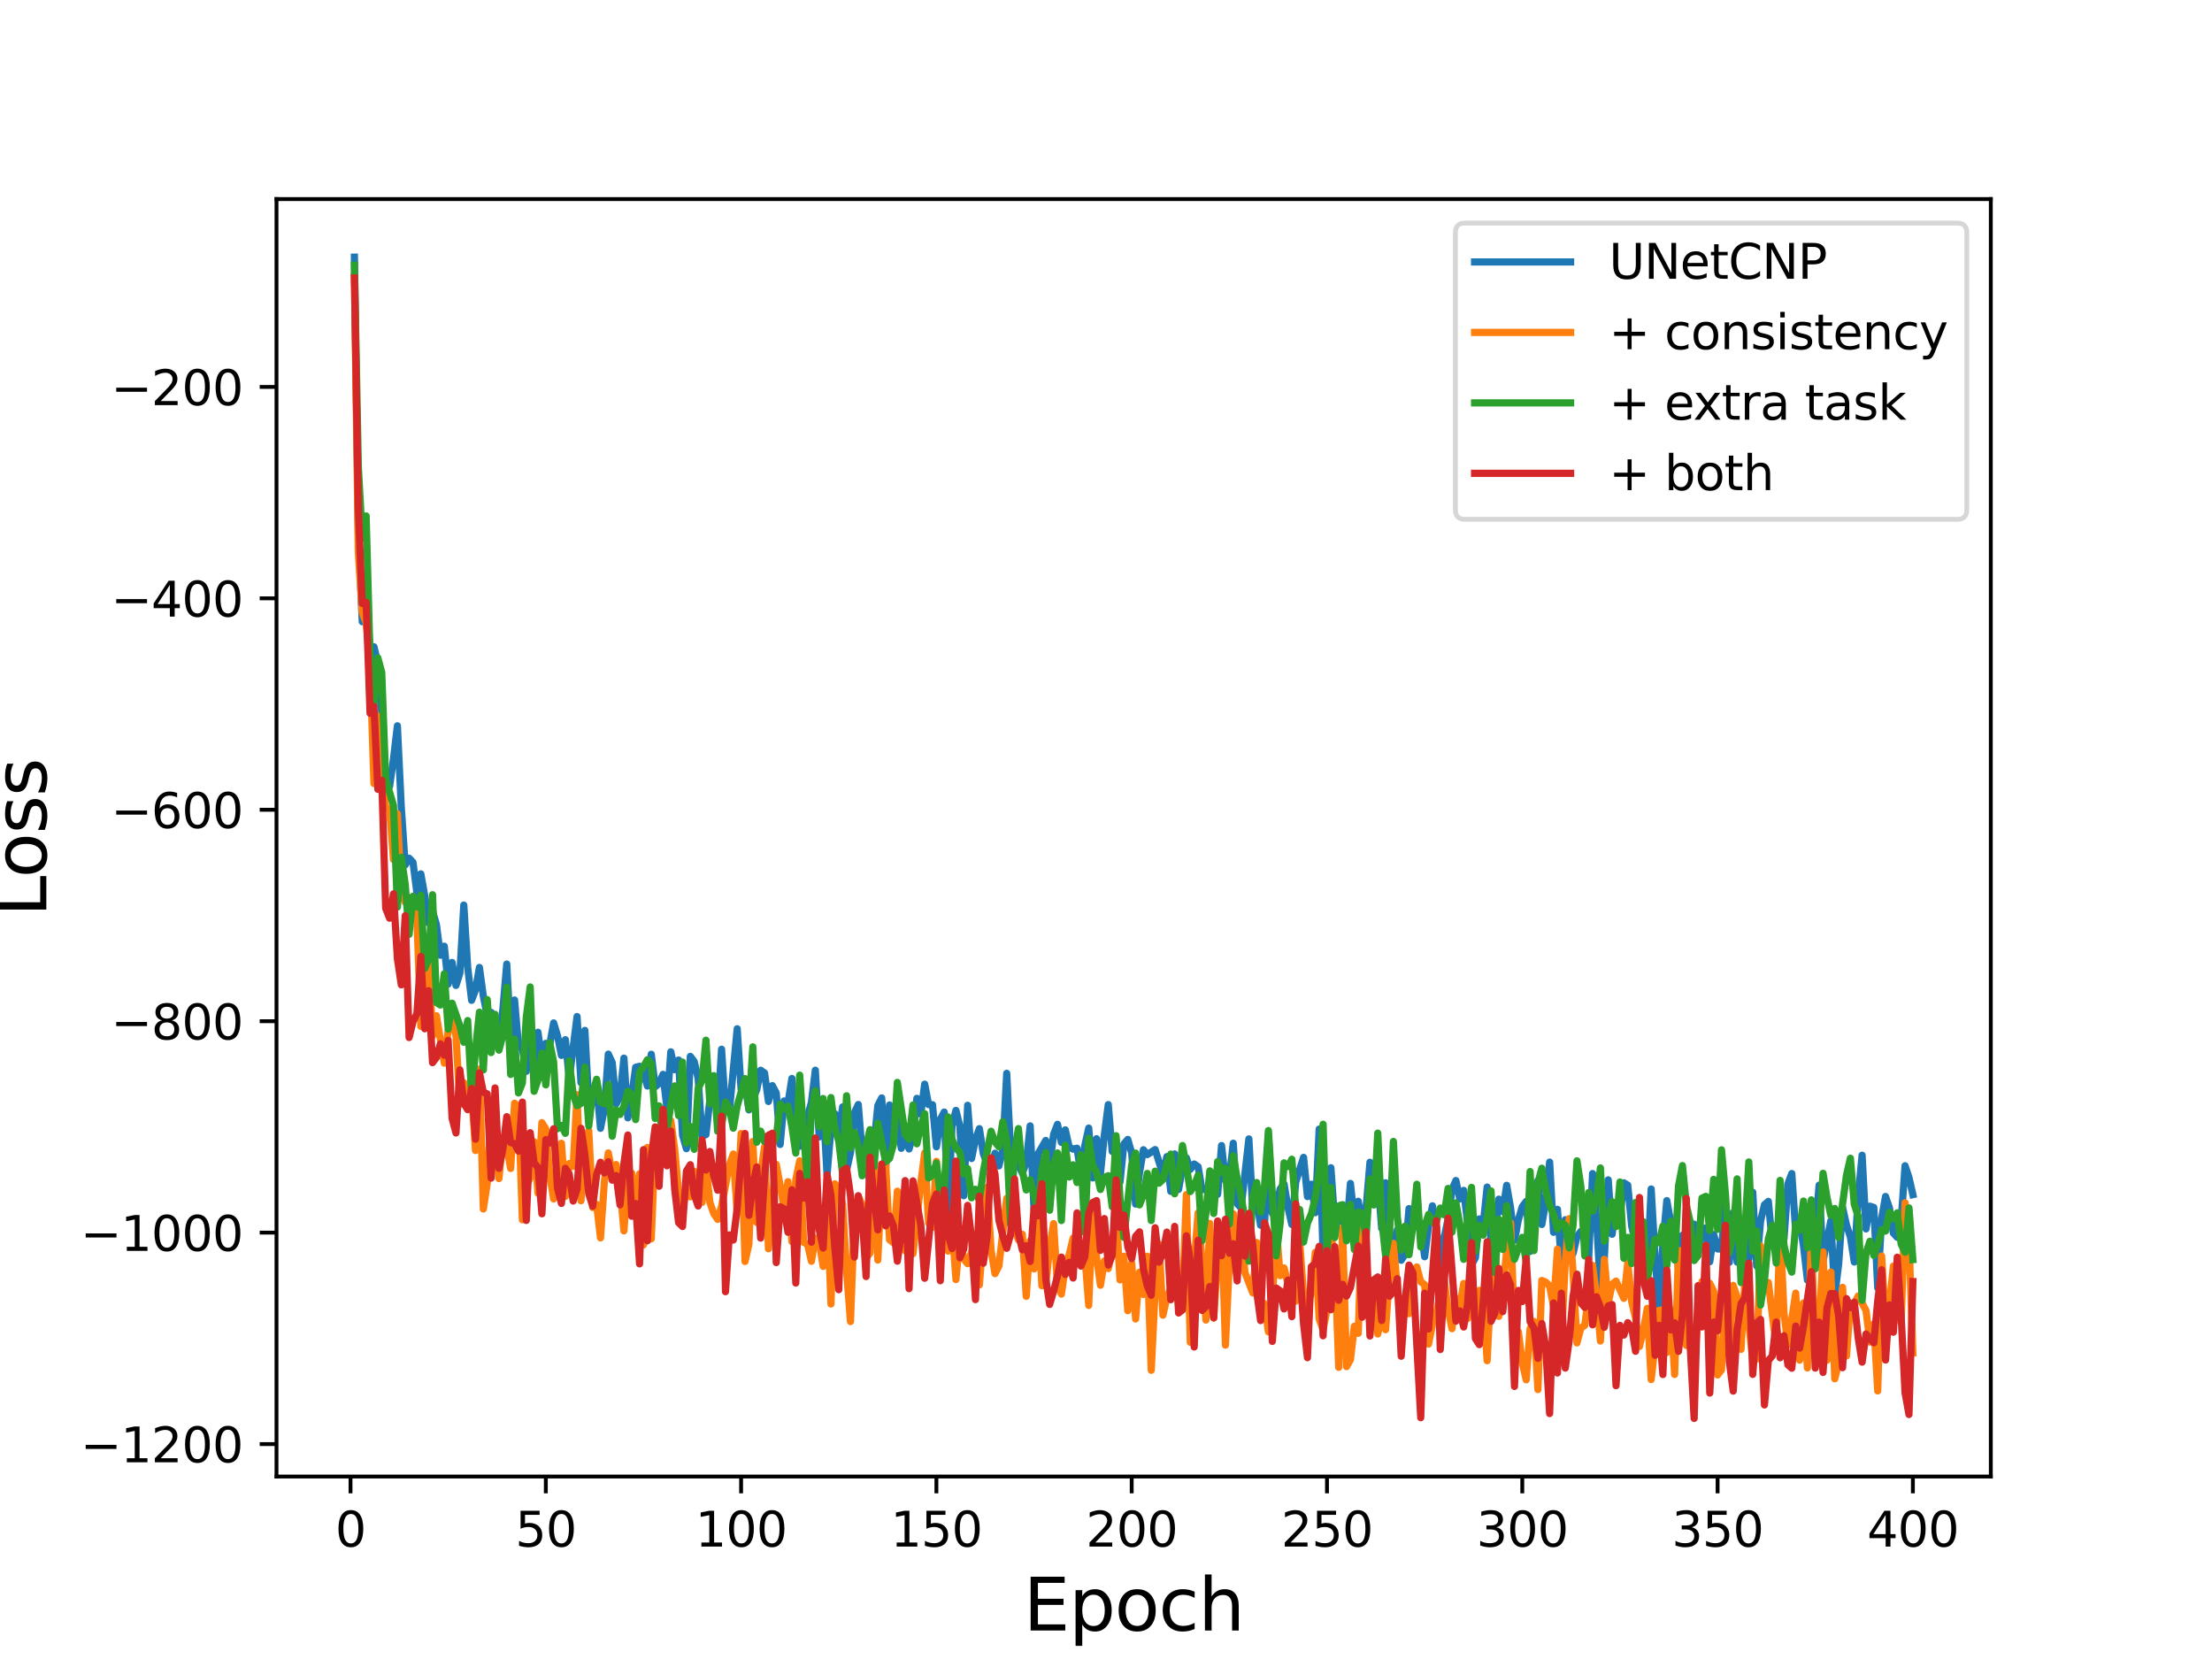 <?xml version="1.0" encoding="utf-8" standalone="no"?>
<!DOCTYPE svg PUBLIC "-//W3C//DTD SVG 1.1//EN"
  "http://www.w3.org/Graphics/SVG/1.1/DTD/svg11.dtd">
<svg height="345.6pt" version="1.1" viewBox="0 0 460.8 345.6" width="460.8pt" xmlns="http://www.w3.org/2000/svg" xmlns:xlink="http://www.w3.org/1999/xlink">
 <defs>
  <style type="text/css">*{stroke-linecap:butt;stroke-linejoin:round;}</style>
 </defs>
 <g id="figure_1">
  <g id="patch_1">
   <path d="M 0 345.6 
L 460.8 345.6 
L 460.8 0 
L 0 0 
z
" style="fill:#ffffff;"/>
  </g>
  <g id="axes_1">
   <g id="patch_2">
    <path d="M 57.6 307.584 
L 414.72 307.584 
L 414.72 41.472 
L 57.6 41.472 
z
" style="fill:#ffffff;"/>
   </g>
   <g id="matplotlib.axis_1">
    <g id="xtick_1">
     <g id="line2d_1">
      <defs>
       <path d="M 0 0 
L 0 3.5 
" id="m6d9ce055e5" style="stroke:#000000;stroke-width:0.8;"/>
      </defs>
      <g>
       <use style="stroke:#000000;stroke-width:0.8;" x="73.019" xlink:href="#m6d9ce055e5" y="307.584"/>
      </g>
     </g>
     <g id="text_1">
      <!-- 0 -->
      <g transform="translate(69.838 322.182)scale(0.1 -0.1)">
       <defs>
        <path d="M 2034 4250 
Q 1547 4250 1301 3770 
Q 1056 3291 1056 2328 
Q 1056 1369 1301 889 
Q 1547 409 2034 409 
Q 2525 409 2770 889 
Q 3016 1369 3016 2328 
Q 3016 3291 2770 3770 
Q 2525 4250 2034 4250 
z
M 2034 4750 
Q 2819 4750 3233 4129 
Q 3647 3509 3647 2328 
Q 3647 1150 3233 529 
Q 2819 -91 2034 -91 
Q 1250 -91 836 529 
Q 422 1150 422 2328 
Q 422 3509 836 4129 
Q 1250 4750 2034 4750 
z
" id="DejaVuSans-30" transform="scale(0.016)"/>
       </defs>
       <use xlink:href="#DejaVuSans-30"/>
      </g>
     </g>
    </g>
    <g id="xtick_2">
     <g id="line2d_2">
      <g>
       <use style="stroke:#000000;stroke-width:0.8;" x="113.703" xlink:href="#m6d9ce055e5" y="307.584"/>
      </g>
     </g>
     <g id="text_2">
      <!-- 50 -->
      <g transform="translate(107.34 322.182)scale(0.1 -0.1)">
       <defs>
        <path d="M 691 4666 
L 3169 4666 
L 3169 4134 
L 1269 4134 
L 1269 2991 
Q 1406 3038 1543 3061 
Q 1681 3084 1819 3084 
Q 2600 3084 3056 2656 
Q 3513 2228 3513 1497 
Q 3513 744 3044 326 
Q 2575 -91 1722 -91 
Q 1428 -91 1123 -41 
Q 819 9 494 109 
L 494 744 
Q 775 591 1075 516 
Q 1375 441 1709 441 
Q 2250 441 2565 725 
Q 2881 1009 2881 1497 
Q 2881 1984 2565 2268 
Q 2250 2553 1709 2553 
Q 1456 2553 1204 2497 
Q 953 2441 691 2322 
L 691 4666 
z
" id="DejaVuSans-35" transform="scale(0.016)"/>
       </defs>
       <use xlink:href="#DejaVuSans-35"/>
       <use x="63.623" xlink:href="#DejaVuSans-30"/>
      </g>
     </g>
    </g>
    <g id="xtick_3">
     <g id="line2d_3">
      <g>
       <use style="stroke:#000000;stroke-width:0.8;" x="154.386" xlink:href="#m6d9ce055e5" y="307.584"/>
      </g>
     </g>
     <g id="text_3">
      <!-- 100 -->
      <g transform="translate(144.842 322.182)scale(0.1 -0.1)">
       <defs>
        <path d="M 794 531 
L 1825 531 
L 1825 4091 
L 703 3866 
L 703 4441 
L 1819 4666 
L 2450 4666 
L 2450 531 
L 3481 531 
L 3481 0 
L 794 0 
L 794 531 
z
" id="DejaVuSans-31" transform="scale(0.016)"/>
       </defs>
       <use xlink:href="#DejaVuSans-31"/>
       <use x="63.623" xlink:href="#DejaVuSans-30"/>
       <use x="127.246" xlink:href="#DejaVuSans-30"/>
      </g>
     </g>
    </g>
    <g id="xtick_4">
     <g id="line2d_4">
      <g>
       <use style="stroke:#000000;stroke-width:0.8;" x="195.07" xlink:href="#m6d9ce055e5" y="307.584"/>
      </g>
     </g>
     <g id="text_4">
      <!-- 150 -->
      <g transform="translate(185.526 322.182)scale(0.1 -0.1)">
       <use xlink:href="#DejaVuSans-31"/>
       <use x="63.623" xlink:href="#DejaVuSans-35"/>
       <use x="127.246" xlink:href="#DejaVuSans-30"/>
      </g>
     </g>
    </g>
    <g id="xtick_5">
     <g id="line2d_5">
      <g>
       <use style="stroke:#000000;stroke-width:0.8;" x="235.753" xlink:href="#m6d9ce055e5" y="307.584"/>
      </g>
     </g>
     <g id="text_5">
      <!-- 200 -->
      <g transform="translate(226.209 322.182)scale(0.1 -0.1)">
       <defs>
        <path d="M 1228 531 
L 3431 531 
L 3431 0 
L 469 0 
L 469 531 
Q 828 903 1448 1529 
Q 2069 2156 2228 2338 
Q 2531 2678 2651 2914 
Q 2772 3150 2772 3378 
Q 2772 3750 2511 3984 
Q 2250 4219 1831 4219 
Q 1534 4219 1204 4116 
Q 875 4013 500 3803 
L 500 4441 
Q 881 4594 1212 4672 
Q 1544 4750 1819 4750 
Q 2544 4750 2975 4387 
Q 3406 4025 3406 3419 
Q 3406 3131 3298 2873 
Q 3191 2616 2906 2266 
Q 2828 2175 2409 1742 
Q 1991 1309 1228 531 
z
" id="DejaVuSans-32" transform="scale(0.016)"/>
       </defs>
       <use xlink:href="#DejaVuSans-32"/>
       <use x="63.623" xlink:href="#DejaVuSans-30"/>
       <use x="127.246" xlink:href="#DejaVuSans-30"/>
      </g>
     </g>
    </g>
    <g id="xtick_6">
     <g id="line2d_6">
      <g>
       <use style="stroke:#000000;stroke-width:0.8;" x="276.437" xlink:href="#m6d9ce055e5" y="307.584"/>
      </g>
     </g>
     <g id="text_6">
      <!-- 250 -->
      <g transform="translate(266.893 322.182)scale(0.1 -0.1)">
       <use xlink:href="#DejaVuSans-32"/>
       <use x="63.623" xlink:href="#DejaVuSans-35"/>
       <use x="127.246" xlink:href="#DejaVuSans-30"/>
      </g>
     </g>
    </g>
    <g id="xtick_7">
     <g id="line2d_7">
      <g>
       <use style="stroke:#000000;stroke-width:0.8;" x="317.12" xlink:href="#m6d9ce055e5" y="307.584"/>
      </g>
     </g>
     <g id="text_7">
      <!-- 300 -->
      <g transform="translate(307.576 322.182)scale(0.1 -0.1)">
       <defs>
        <path d="M 2597 2516 
Q 3050 2419 3304 2112 
Q 3559 1806 3559 1356 
Q 3559 666 3084 287 
Q 2609 -91 1734 -91 
Q 1441 -91 1130 -33 
Q 819 25 488 141 
L 488 750 
Q 750 597 1062 519 
Q 1375 441 1716 441 
Q 2309 441 2620 675 
Q 2931 909 2931 1356 
Q 2931 1769 2642 2001 
Q 2353 2234 1838 2234 
L 1294 2234 
L 1294 2753 
L 1863 2753 
Q 2328 2753 2575 2939 
Q 2822 3125 2822 3475 
Q 2822 3834 2567 4026 
Q 2313 4219 1838 4219 
Q 1578 4219 1281 4162 
Q 984 4106 628 3988 
L 628 4550 
Q 988 4650 1302 4700 
Q 1616 4750 1894 4750 
Q 2613 4750 3031 4423 
Q 3450 4097 3450 3541 
Q 3450 3153 3228 2886 
Q 3006 2619 2597 2516 
z
" id="DejaVuSans-33" transform="scale(0.016)"/>
       </defs>
       <use xlink:href="#DejaVuSans-33"/>
       <use x="63.623" xlink:href="#DejaVuSans-30"/>
       <use x="127.246" xlink:href="#DejaVuSans-30"/>
      </g>
     </g>
    </g>
    <g id="xtick_8">
     <g id="line2d_8">
      <g>
       <use style="stroke:#000000;stroke-width:0.8;" x="357.804" xlink:href="#m6d9ce055e5" y="307.584"/>
      </g>
     </g>
     <g id="text_8">
      <!-- 350 -->
      <g transform="translate(348.26 322.182)scale(0.1 -0.1)">
       <use xlink:href="#DejaVuSans-33"/>
       <use x="63.623" xlink:href="#DejaVuSans-35"/>
       <use x="127.246" xlink:href="#DejaVuSans-30"/>
      </g>
     </g>
    </g>
    <g id="xtick_9">
     <g id="line2d_9">
      <g>
       <use style="stroke:#000000;stroke-width:0.8;" x="398.487" xlink:href="#m6d9ce055e5" y="307.584"/>
      </g>
     </g>
     <g id="text_9">
      <!-- 400 -->
      <g transform="translate(388.944 322.182)scale(0.1 -0.1)">
       <defs>
        <path d="M 2419 4116 
L 825 1625 
L 2419 1625 
L 2419 4116 
z
M 2253 4666 
L 3047 4666 
L 3047 1625 
L 3713 1625 
L 3713 1100 
L 3047 1100 
L 3047 0 
L 2419 0 
L 2419 1100 
L 313 1100 
L 313 1709 
L 2253 4666 
z
" id="DejaVuSans-34" transform="scale(0.016)"/>
       </defs>
       <use xlink:href="#DejaVuSans-34"/>
       <use x="63.623" xlink:href="#DejaVuSans-30"/>
       <use x="127.246" xlink:href="#DejaVuSans-30"/>
      </g>
     </g>
    </g>
    <g id="text_10">
     <!-- Epoch -->
     <g transform="translate(213.194 339.66)scale(0.15 -0.15)">
      <defs>
       <path d="M 628 4666 
L 3578 4666 
L 3578 4134 
L 1259 4134 
L 1259 2753 
L 3481 2753 
L 3481 2222 
L 1259 2222 
L 1259 531 
L 3634 531 
L 3634 0 
L 628 0 
L 628 4666 
z
" id="DejaVuSans-45" transform="scale(0.016)"/>
       <path d="M 1159 525 
L 1159 -1331 
L 581 -1331 
L 581 3500 
L 1159 3500 
L 1159 2969 
Q 1341 3281 1617 3432 
Q 1894 3584 2278 3584 
Q 2916 3584 3314 3078 
Q 3713 2572 3713 1747 
Q 3713 922 3314 415 
Q 2916 -91 2278 -91 
Q 1894 -91 1617 61 
Q 1341 213 1159 525 
z
M 3116 1747 
Q 3116 2381 2855 2742 
Q 2594 3103 2138 3103 
Q 1681 3103 1420 2742 
Q 1159 2381 1159 1747 
Q 1159 1113 1420 752 
Q 1681 391 2138 391 
Q 2594 391 2855 752 
Q 3116 1113 3116 1747 
z
" id="DejaVuSans-70" transform="scale(0.016)"/>
       <path d="M 1959 3097 
Q 1497 3097 1228 2736 
Q 959 2375 959 1747 
Q 959 1119 1226 758 
Q 1494 397 1959 397 
Q 2419 397 2687 759 
Q 2956 1122 2956 1747 
Q 2956 2369 2687 2733 
Q 2419 3097 1959 3097 
z
M 1959 3584 
Q 2709 3584 3137 3096 
Q 3566 2609 3566 1747 
Q 3566 888 3137 398 
Q 2709 -91 1959 -91 
Q 1206 -91 779 398 
Q 353 888 353 1747 
Q 353 2609 779 3096 
Q 1206 3584 1959 3584 
z
" id="DejaVuSans-6f" transform="scale(0.016)"/>
       <path d="M 3122 3366 
L 3122 2828 
Q 2878 2963 2633 3030 
Q 2388 3097 2138 3097 
Q 1578 3097 1268 2742 
Q 959 2388 959 1747 
Q 959 1106 1268 751 
Q 1578 397 2138 397 
Q 2388 397 2633 464 
Q 2878 531 3122 666 
L 3122 134 
Q 2881 22 2623 -34 
Q 2366 -91 2075 -91 
Q 1284 -91 818 406 
Q 353 903 353 1747 
Q 353 2603 823 3093 
Q 1294 3584 2113 3584 
Q 2378 3584 2631 3529 
Q 2884 3475 3122 3366 
z
" id="DejaVuSans-63" transform="scale(0.016)"/>
       <path d="M 3513 2113 
L 3513 0 
L 2938 0 
L 2938 2094 
Q 2938 2591 2744 2837 
Q 2550 3084 2163 3084 
Q 1697 3084 1428 2787 
Q 1159 2491 1159 1978 
L 1159 0 
L 581 0 
L 581 4863 
L 1159 4863 
L 1159 2956 
Q 1366 3272 1645 3428 
Q 1925 3584 2291 3584 
Q 2894 3584 3203 3211 
Q 3513 2838 3513 2113 
z
" id="DejaVuSans-68" transform="scale(0.016)"/>
      </defs>
      <use xlink:href="#DejaVuSans-45"/>
      <use x="63.184" xlink:href="#DejaVuSans-70"/>
      <use x="126.66" xlink:href="#DejaVuSans-6f"/>
      <use x="187.842" xlink:href="#DejaVuSans-63"/>
      <use x="242.822" xlink:href="#DejaVuSans-68"/>
     </g>
    </g>
   </g>
   <g id="matplotlib.axis_2">
    <g id="ytick_1">
     <g id="line2d_10">
      <defs>
       <path d="M 0 0 
L -3.5 0 
" id="mc948b91a7e" style="stroke:#000000;stroke-width:0.8;"/>
      </defs>
      <g>
       <use style="stroke:#000000;stroke-width:0.8;" x="57.6" xlink:href="#mc948b91a7e" y="300.824"/>
      </g>
     </g>
     <g id="text_11">
      <!-- −1200 -->
      <g transform="translate(16.77 304.623)scale(0.1 -0.1)">
       <defs>
        <path d="M 678 2272 
L 4684 2272 
L 4684 1741 
L 678 1741 
L 678 2272 
z
" id="DejaVuSans-2212" transform="scale(0.016)"/>
       </defs>
       <use xlink:href="#DejaVuSans-2212"/>
       <use x="83.789" xlink:href="#DejaVuSans-31"/>
       <use x="147.412" xlink:href="#DejaVuSans-32"/>
       <use x="211.035" xlink:href="#DejaVuSans-30"/>
       <use x="274.658" xlink:href="#DejaVuSans-30"/>
      </g>
     </g>
    </g>
    <g id="ytick_2">
     <g id="line2d_11">
      <g>
       <use style="stroke:#000000;stroke-width:0.8;" x="57.6" xlink:href="#mc948b91a7e" y="256.779"/>
      </g>
     </g>
     <g id="text_12">
      <!-- −1000 -->
      <g transform="translate(16.77 260.578)scale(0.1 -0.1)">
       <use xlink:href="#DejaVuSans-2212"/>
       <use x="83.789" xlink:href="#DejaVuSans-31"/>
       <use x="147.412" xlink:href="#DejaVuSans-30"/>
       <use x="211.035" xlink:href="#DejaVuSans-30"/>
       <use x="274.658" xlink:href="#DejaVuSans-30"/>
      </g>
     </g>
    </g>
    <g id="ytick_3">
     <g id="line2d_12">
      <g>
       <use style="stroke:#000000;stroke-width:0.8;" x="57.6" xlink:href="#mc948b91a7e" y="212.734"/>
      </g>
     </g>
     <g id="text_13">
      <!-- −800 -->
      <g transform="translate(23.133 216.533)scale(0.1 -0.1)">
       <defs>
        <path d="M 2034 2216 
Q 1584 2216 1326 1975 
Q 1069 1734 1069 1313 
Q 1069 891 1326 650 
Q 1584 409 2034 409 
Q 2484 409 2743 651 
Q 3003 894 3003 1313 
Q 3003 1734 2745 1975 
Q 2488 2216 2034 2216 
z
M 1403 2484 
Q 997 2584 770 2862 
Q 544 3141 544 3541 
Q 544 4100 942 4425 
Q 1341 4750 2034 4750 
Q 2731 4750 3128 4425 
Q 3525 4100 3525 3541 
Q 3525 3141 3298 2862 
Q 3072 2584 2669 2484 
Q 3125 2378 3379 2068 
Q 3634 1759 3634 1313 
Q 3634 634 3220 271 
Q 2806 -91 2034 -91 
Q 1263 -91 848 271 
Q 434 634 434 1313 
Q 434 1759 690 2068 
Q 947 2378 1403 2484 
z
M 1172 3481 
Q 1172 3119 1398 2916 
Q 1625 2713 2034 2713 
Q 2441 2713 2670 2916 
Q 2900 3119 2900 3481 
Q 2900 3844 2670 4047 
Q 2441 4250 2034 4250 
Q 1625 4250 1398 4047 
Q 1172 3844 1172 3481 
z
" id="DejaVuSans-38" transform="scale(0.016)"/>
       </defs>
       <use xlink:href="#DejaVuSans-2212"/>
       <use x="83.789" xlink:href="#DejaVuSans-38"/>
       <use x="147.412" xlink:href="#DejaVuSans-30"/>
       <use x="211.035" xlink:href="#DejaVuSans-30"/>
      </g>
     </g>
    </g>
    <g id="ytick_4">
     <g id="line2d_13">
      <g>
       <use style="stroke:#000000;stroke-width:0.8;" x="57.6" xlink:href="#mc948b91a7e" y="168.689"/>
      </g>
     </g>
     <g id="text_14">
      <!-- −600 -->
      <g transform="translate(23.133 172.488)scale(0.1 -0.1)">
       <defs>
        <path d="M 2113 2584 
Q 1688 2584 1439 2293 
Q 1191 2003 1191 1497 
Q 1191 994 1439 701 
Q 1688 409 2113 409 
Q 2538 409 2786 701 
Q 3034 994 3034 1497 
Q 3034 2003 2786 2293 
Q 2538 2584 2113 2584 
z
M 3366 4563 
L 3366 3988 
Q 3128 4100 2886 4159 
Q 2644 4219 2406 4219 
Q 1781 4219 1451 3797 
Q 1122 3375 1075 2522 
Q 1259 2794 1537 2939 
Q 1816 3084 2150 3084 
Q 2853 3084 3261 2657 
Q 3669 2231 3669 1497 
Q 3669 778 3244 343 
Q 2819 -91 2113 -91 
Q 1303 -91 875 529 
Q 447 1150 447 2328 
Q 447 3434 972 4092 
Q 1497 4750 2381 4750 
Q 2619 4750 2861 4703 
Q 3103 4656 3366 4563 
z
" id="DejaVuSans-36" transform="scale(0.016)"/>
       </defs>
       <use xlink:href="#DejaVuSans-2212"/>
       <use x="83.789" xlink:href="#DejaVuSans-36"/>
       <use x="147.412" xlink:href="#DejaVuSans-30"/>
       <use x="211.035" xlink:href="#DejaVuSans-30"/>
      </g>
     </g>
    </g>
    <g id="ytick_5">
     <g id="line2d_14">
      <g>
       <use style="stroke:#000000;stroke-width:0.8;" x="57.6" xlink:href="#mc948b91a7e" y="124.644"/>
      </g>
     </g>
     <g id="text_15">
      <!-- −400 -->
      <g transform="translate(23.133 128.443)scale(0.1 -0.1)">
       <use xlink:href="#DejaVuSans-2212"/>
       <use x="83.789" xlink:href="#DejaVuSans-34"/>
       <use x="147.412" xlink:href="#DejaVuSans-30"/>
       <use x="211.035" xlink:href="#DejaVuSans-30"/>
      </g>
     </g>
    </g>
    <g id="ytick_6">
     <g id="line2d_15">
      <g>
       <use style="stroke:#000000;stroke-width:0.8;" x="57.6" xlink:href="#mc948b91a7e" y="80.599"/>
      </g>
     </g>
     <g id="text_16">
      <!-- −200 -->
      <g transform="translate(23.133 84.398)scale(0.1 -0.1)">
       <use xlink:href="#DejaVuSans-2212"/>
       <use x="83.789" xlink:href="#DejaVuSans-32"/>
       <use x="147.412" xlink:href="#DejaVuSans-30"/>
       <use x="211.035" xlink:href="#DejaVuSans-30"/>
      </g>
     </g>
    </g>
    <g id="text_17">
     <!-- Loss -->
     <g transform="translate(9.651 190.979)rotate(-90)scale(0.15 -0.15)">
      <defs>
       <path d="M 628 4666 
L 1259 4666 
L 1259 531 
L 3531 531 
L 3531 0 
L 628 0 
L 628 4666 
z
" id="DejaVuSans-4c" transform="scale(0.016)"/>
       <path d="M 2834 3397 
L 2834 2853 
Q 2591 2978 2328 3040 
Q 2066 3103 1784 3103 
Q 1356 3103 1142 2972 
Q 928 2841 928 2578 
Q 928 2378 1081 2264 
Q 1234 2150 1697 2047 
L 1894 2003 
Q 2506 1872 2764 1633 
Q 3022 1394 3022 966 
Q 3022 478 2636 193 
Q 2250 -91 1575 -91 
Q 1294 -91 989 -36 
Q 684 19 347 128 
L 347 722 
Q 666 556 975 473 
Q 1284 391 1588 391 
Q 1994 391 2212 530 
Q 2431 669 2431 922 
Q 2431 1156 2273 1281 
Q 2116 1406 1581 1522 
L 1381 1569 
Q 847 1681 609 1914 
Q 372 2147 372 2553 
Q 372 3047 722 3315 
Q 1072 3584 1716 3584 
Q 2034 3584 2315 3537 
Q 2597 3491 2834 3397 
z
" id="DejaVuSans-73" transform="scale(0.016)"/>
      </defs>
      <use xlink:href="#DejaVuSans-4c"/>
      <use x="53.963" xlink:href="#DejaVuSans-6f"/>
      <use x="115.145" xlink:href="#DejaVuSans-73"/>
      <use x="167.244" xlink:href="#DejaVuSans-73"/>
     </g>
    </g>
   </g>
   <g id="line2d_16">
    <path clip-path="url(#p3608fcb59c)" d="M 73.833 53.568 
L 74.646 111.183 
L 75.46 129.515 
L 76.274 123.554 
L 77.087 135.63 
L 77.901 134.737 
L 78.715 138.123 
L 79.528 148.624 
L 80.342 162.996 
L 81.156 163.825 
L 81.969 158.103 
L 82.783 151.198 
L 83.597 168.145 
L 84.41 180.179 
L 85.224 178.778 
L 86.038 179.644 
L 86.851 186.031 
L 87.665 182.042 
L 88.479 186.585 
L 89.292 192.272 
L 90.106 189.828 
L 90.92 192.63 
L 91.733 198.986 
L 92.547 197.109 
L 93.361 205.007 
L 94.174 200.495 
L 94.988 205.277 
L 95.802 202.709 
L 96.616 188.545 
L 97.429 201.557 
L 98.243 208.383 
L 99.057 206.188 
L 99.87 201.539 
L 100.684 207.52 
L 101.498 211.553 
L 102.311 210.89 
L 103.125 215.296 
L 103.939 216.919 
L 104.752 210.316 
L 105.566 200.828 
L 106.38 216.434 
L 107.193 208.32 
L 108.007 217.81 
L 108.821 218.501 
L 109.634 223.177 
L 110.448 213.251 
L 111.262 221.228 
L 112.075 215.042 
L 112.889 221.253 
L 113.703 217.342 
L 114.516 217.618 
L 115.33 213.09 
L 116.144 215.8 
L 116.957 219.858 
L 117.771 216.589 
L 118.585 224.669 
L 120.212 211.762 
L 121.026 225.529 
L 121.839 214.65 
L 122.653 229.834 
L 123.467 229.769 
L 124.28 225.901 
L 125.094 235.049 
L 125.908 230.942 
L 126.721 219.59 
L 127.535 221.352 
L 128.349 229.977 
L 129.162 228.479 
L 129.976 220.43 
L 130.79 232.863 
L 131.603 228.238 
L 132.417 222.335 
L 133.231 222.128 
L 134.044 223.447 
L 134.858 226.239 
L 135.672 219.614 
L 136.485 226.383 
L 137.299 225.706 
L 138.113 223.807 
L 138.926 230.782 
L 139.74 219.114 
L 140.554 222.849 
L 141.367 220.822 
L 142.181 236.464 
L 142.995 239.292 
L 143.808 220.066 
L 144.622 221.152 
L 145.436 224.668 
L 146.249 236.664 
L 147.063 236.368 
L 147.877 229.093 
L 148.69 228.25 
L 149.504 231.625 
L 150.318 218.576 
L 151.131 231.242 
L 151.945 231.358 
L 153.572 214.308 
L 154.386 226.899 
L 155.2 225.897 
L 156.013 231.204 
L 156.827 228.911 
L 157.641 227.023 
L 158.454 222.945 
L 159.268 223.521 
L 160.082 229.458 
L 160.895 226.152 
L 161.709 227.698 
L 162.523 238.413 
L 163.336 229.352 
L 164.15 229.814 
L 164.964 224.664 
L 165.777 235.641 
L 166.591 238.78 
L 167.405 236.151 
L 168.219 232.604 
L 169.032 229.662 
L 169.846 222.94 
L 170.66 236.842 
L 171.473 229.73 
L 172.287 244.79 
L 173.101 234.986 
L 173.914 232.012 
L 174.728 235.981 
L 175.542 230.587 
L 176.355 243.782 
L 177.169 240.119 
L 177.983 231.816 
L 178.796 230.091 
L 179.61 240.287 
L 180.424 239.953 
L 181.237 246.917 
L 182.865 230.301 
L 183.678 228.717 
L 184.492 243.654 
L 185.306 230.189 
L 186.119 236.605 
L 186.933 232.866 
L 187.747 239.218 
L 188.56 237.012 
L 189.374 239.348 
L 190.188 236.489 
L 191.001 228.802 
L 191.815 232.082 
L 192.629 225.848 
L 193.442 230.106 
L 194.256 230.13 
L 195.07 238.904 
L 195.883 233.212 
L 196.697 231.663 
L 197.511 252.352 
L 198.324 234.482 
L 199.138 231.317 
L 199.952 234.573 
L 200.765 249.092 
L 201.579 230.254 
L 202.393 241.334 
L 203.206 237.327 
L 204.02 235.119 
L 204.834 240.277 
L 205.647 242.521 
L 206.461 243.587 
L 207.275 240.232 
L 208.088 242.885 
L 208.902 239.503 
L 209.716 223.59 
L 210.529 239.987 
L 211.343 238.259 
L 212.157 242.643 
L 212.97 244.376 
L 213.784 242.184 
L 214.598 234.542 
L 215.411 252.068 
L 216.225 240.393 
L 217.852 237.58 
L 218.666 242.829 
L 219.48 236.324 
L 220.293 234.217 
L 221.107 237.985 
L 221.921 235.373 
L 222.734 238.959 
L 223.548 239.387 
L 224.362 239.198 
L 225.175 244.481 
L 225.989 238.64 
L 226.803 234.998 
L 227.616 245.382 
L 228.43 237.217 
L 229.244 244.515 
L 230.057 236.393 
L 230.871 230.11 
L 231.685 239.867 
L 232.498 237.539 
L 233.312 246.253 
L 234.126 238.306 
L 234.939 237.36 
L 235.753 240.207 
L 236.567 250.832 
L 237.381 244.277 
L 238.194 239.516 
L 239.008 240.524 
L 240.635 239.477 
L 242.263 244.664 
L 243.076 240.949 
L 243.89 248.183 
L 244.704 240.39 
L 245.517 247.782 
L 246.331 243.221 
L 247.145 241.215 
L 247.958 243.608 
L 248.772 242.486 
L 249.586 243.044 
L 250.399 247.815 
L 252.027 247.708 
L 252.84 247.875 
L 253.654 248.795 
L 254.468 238.638 
L 255.281 245.905 
L 256.095 245.325 
L 256.909 238.15 
L 257.722 250.743 
L 258.536 251.62 
L 260.163 237.253 
L 260.977 252.256 
L 261.791 250.097 
L 262.604 255.234 
L 263.418 255.376 
L 264.232 236.316 
L 265.045 252.756 
L 265.859 251.617 
L 266.673 247.678 
L 267.486 246.637 
L 268.3 251.508 
L 269.114 255.09 
L 269.927 246.218 
L 271.555 241.099 
L 272.368 249.273 
L 273.182 246.687 
L 273.996 252.618 
L 274.809 235.21 
L 275.623 261.366 
L 276.437 253.369 
L 277.25 243.264 
L 278.064 254.823 
L 278.878 254.479 
L 279.691 253.223 
L 280.505 256.633 
L 281.319 246.528 
L 282.132 254.293 
L 282.946 250.243 
L 283.76 254.629 
L 284.573 251.805 
L 285.387 242.117 
L 286.201 245.768 
L 287.014 245.617 
L 287.828 255.886 
L 288.642 246.394 
L 289.455 256.499 
L 290.269 262.446 
L 291.083 256.217 
L 291.896 262.533 
L 292.71 261.305 
L 293.524 251.771 
L 294.337 253.801 
L 295.151 254.529 
L 295.965 255.691 
L 296.778 261.803 
L 297.592 255.374 
L 298.406 251.195 
L 299.219 255.671 
L 300.033 263.773 
L 300.847 257.843 
L 301.66 253.909 
L 302.474 247.792 
L 303.288 245.925 
L 304.101 249.769 
L 304.915 247.978 
L 305.729 254.768 
L 306.543 263.453 
L 307.356 262.031 
L 308.17 253.924 
L 308.984 255.068 
L 309.797 247.284 
L 310.611 258.7 
L 311.425 257.612 
L 312.238 249.806 
L 313.052 252.377 
L 313.866 246.919 
L 314.679 251.642 
L 315.493 258.359 
L 316.307 254.09 
L 317.12 251.378 
L 317.934 250.283 
L 318.748 260.686 
L 319.561 248.549 
L 320.375 245.938 
L 321.189 255.079 
L 322.002 250.453 
L 322.816 242.084 
L 323.63 256.709 
L 324.443 251.927 
L 325.257 262.886 
L 326.071 254.088 
L 326.884 262.201 
L 327.698 261.161 
L 328.512 257.586 
L 329.325 256.533 
L 330.139 257.807 
L 330.953 262.128 
L 331.766 244.471 
L 332.58 253.866 
L 333.394 268.676 
L 334.207 262.262 
L 335.021 245.787 
L 335.835 257.119 
L 336.648 250.583 
L 337.462 253.476 
L 338.276 246.402 
L 339.089 246.897 
L 339.903 255.356 
L 340.717 259.121 
L 341.53 264.289 
L 342.344 264.504 
L 343.158 264.482 
L 343.971 247.684 
L 344.785 261.99 
L 345.599 272.371 
L 346.412 259.145 
L 347.226 250.112 
L 348.04 254.613 
L 348.853 257.321 
L 349.667 264.364 
L 350.481 257.329 
L 351.294 267.423 
L 352.108 257.07 
L 352.922 255.01 
L 353.735 261.255 
L 354.549 256.036 
L 355.363 255.799 
L 356.176 262.851 
L 356.99 257.167 
L 357.804 260.18 
L 358.617 260.205 
L 359.431 250.869 
L 360.245 262.967 
L 361.058 252.609 
L 361.872 262.915 
L 362.686 256.742 
L 363.499 260.338 
L 364.313 262.277 
L 365.127 248.359 
L 365.94 263.713 
L 366.754 254.404 
L 367.568 250.972 
L 368.381 250.272 
L 369.195 258.864 
L 370.009 258.184 
L 370.822 258.449 
L 371.636 258.097 
L 372.45 246.63 
L 373.263 244.47 
L 374.077 256.559 
L 374.891 254.668 
L 375.704 259.571 
L 376.518 266.675 
L 377.332 254.775 
L 378.146 256.122 
L 378.959 246.896 
L 379.773 262.716 
L 381.4 254.293 
L 382.214 269.936 
L 383.028 263.268 
L 383.841 251.532 
L 384.655 255.192 
L 385.469 257.68 
L 386.282 262.901 
L 387.096 249.266 
L 387.91 240.652 
L 388.723 256.006 
L 389.537 251.269 
L 390.351 251.533 
L 391.164 268.291 
L 391.978 253.802 
L 392.792 249.249 
L 393.605 251.643 
L 394.419 256.874 
L 395.233 257.754 
L 396.046 254.226 
L 396.86 242.841 
L 397.674 245.291 
L 398.487 248.869 
L 398.487 248.869 
" style="fill:none;stroke:#1f77b4;stroke-linecap:square;stroke-width:1.5;"/>
   </g>
   <g id="line2d_17">
    <path clip-path="url(#p3608fcb59c)" d="M 73.833 57.415 
L 74.646 115.145 
L 75.46 127.619 
L 76.274 129.7 
L 77.087 138.625 
L 77.901 163.228 
L 78.715 149.201 
L 79.528 159.664 
L 80.342 168.095 
L 81.156 168.611 
L 81.969 179.05 
L 82.783 169.503 
L 83.597 186.143 
L 84.41 187.926 
L 85.224 187.012 
L 86.038 187.581 
L 86.851 191.409 
L 87.665 213.809 
L 88.479 203.627 
L 89.292 199.312 
L 90.106 215.807 
L 90.92 211.596 
L 92.547 221.474 
L 93.361 214.634 
L 94.174 212.429 
L 94.988 215.736 
L 95.802 230.101 
L 96.616 225.536 
L 97.429 228.43 
L 98.243 227.57 
L 99.057 239.676 
L 99.87 222.698 
L 100.684 251.857 
L 101.498 246.542 
L 102.311 231.508 
L 103.125 237.376 
L 103.939 245.523 
L 104.752 237.144 
L 105.566 239.023 
L 106.38 243.416 
L 107.193 229.821 
L 108.007 230.549 
L 108.821 254.113 
L 109.634 247.057 
L 110.448 245.356 
L 111.262 237.847 
L 112.075 248.559 
L 112.889 233.867 
L 113.703 235.187 
L 114.516 244.9 
L 115.33 249.768 
L 116.144 244.629 
L 116.957 238.159 
L 117.771 249.249 
L 118.585 242.387 
L 119.398 242.958 
L 120.212 228.042 
L 121.026 250.134 
L 121.839 237.587 
L 122.653 235.545 
L 123.467 251.538 
L 124.28 250.888 
L 125.094 257.873 
L 125.908 246.083 
L 126.721 240.177 
L 127.535 244.352 
L 128.349 242.589 
L 129.162 247.353 
L 129.976 256.423 
L 130.79 244.934 
L 131.603 244.397 
L 132.417 252.084 
L 133.231 244.533 
L 134.044 259.337 
L 134.858 239.035 
L 135.672 258.076 
L 136.485 238.175 
L 137.299 237.022 
L 138.113 234.917 
L 138.926 236.636 
L 139.74 233.467 
L 140.554 239.372 
L 141.367 248.417 
L 142.181 252.199 
L 142.995 247.556 
L 143.808 249.32 
L 144.622 244.007 
L 145.436 246.385 
L 146.249 250.492 
L 147.063 242.836 
L 147.877 250.483 
L 148.69 252.812 
L 149.504 254.022 
L 150.318 251.281 
L 151.945 242.711 
L 152.759 240.403 
L 153.572 252.823 
L 154.386 236.122 
L 155.2 262.788 
L 156.013 259.193 
L 156.827 237.789 
L 157.641 254.662 
L 158.454 244.473 
L 159.268 238.907 
L 160.082 260.146 
L 160.895 249.737 
L 161.709 242.558 
L 163.336 251.48 
L 164.15 246.159 
L 164.964 258.639 
L 165.777 245.752 
L 166.591 241.822 
L 167.405 258.804 
L 168.219 259.182 
L 169.032 262.741 
L 169.846 257.923 
L 170.66 258.607 
L 171.473 263.815 
L 172.287 249.733 
L 173.101 271.648 
L 173.914 246.614 
L 174.728 247.525 
L 175.542 250.918 
L 176.355 264.711 
L 177.169 275.306 
L 177.983 253.683 
L 178.796 249.209 
L 179.61 250.992 
L 180.424 262.11 
L 181.237 261.008 
L 182.051 239.046 
L 182.865 262.498 
L 183.678 245.133 
L 184.492 242.34 
L 185.306 258.264 
L 186.119 258.892 
L 186.933 248.152 
L 188.56 260.565 
L 189.374 251.495 
L 190.188 261.166 
L 191.815 246.495 
L 192.629 240.17 
L 193.442 254.773 
L 194.256 255.696 
L 195.07 241.937 
L 195.883 253.801 
L 196.697 252.518 
L 197.511 260.63 
L 198.324 255.308 
L 199.138 266.56 
L 199.952 257.842 
L 200.765 262.257 
L 201.579 263.252 
L 202.393 260.742 
L 203.206 261.788 
L 204.02 267.676 
L 205.647 247.346 
L 206.461 260.479 
L 207.275 265.324 
L 208.088 263.744 
L 209.716 249.638 
L 210.529 253.539 
L 211.343 256.282 
L 212.157 258.259 
L 212.97 257.101 
L 213.784 270.05 
L 214.598 258.456 
L 215.411 264.342 
L 216.225 252.252 
L 217.039 267.834 
L 217.852 267.7 
L 218.666 259.806 
L 219.48 254.901 
L 220.293 267.876 
L 221.107 269.586 
L 221.921 264.006 
L 222.734 261.34 
L 223.548 257.932 
L 224.362 258.488 
L 225.989 261.526 
L 226.803 271.935 
L 227.616 250.797 
L 228.43 261.946 
L 229.244 267.737 
L 230.057 262.682 
L 230.871 264.276 
L 231.685 260.748 
L 232.498 252.107 
L 233.312 266.628 
L 234.126 261.694 
L 234.939 273.051 
L 235.753 263.09 
L 236.567 274.769 
L 237.381 265.017 
L 238.194 269.671 
L 239.008 261.688 
L 239.822 285.458 
L 240.635 268.894 
L 241.449 259.207 
L 242.263 273.975 
L 243.076 270.24 
L 243.89 268.364 
L 244.704 262.881 
L 245.517 272.384 
L 246.331 269.941 
L 247.145 248.865 
L 247.958 279.632 
L 248.772 262.889 
L 249.586 252.671 
L 250.399 262.583 
L 251.213 274.991 
L 252.027 254.871 
L 252.84 274.565 
L 253.654 262.022 
L 254.468 255.188 
L 255.281 280.217 
L 256.095 262.965 
L 256.909 252.864 
L 257.722 260.052 
L 258.536 256.698 
L 259.35 265.109 
L 260.977 269.34 
L 261.791 258.835 
L 262.604 271.794 
L 263.418 271.568 
L 264.232 277.437 
L 265.045 271.006 
L 265.859 255.489 
L 266.673 265.739 
L 267.486 264.134 
L 269.114 270.66 
L 269.927 271.049 
L 270.741 258.543 
L 271.555 269.931 
L 272.368 271.334 
L 273.182 269.322 
L 273.996 260.899 
L 274.809 274.763 
L 275.623 277.012 
L 276.437 272.899 
L 277.25 257.262 
L 278.064 262.323 
L 278.878 284.845 
L 279.691 255.806 
L 280.505 284.69 
L 281.319 283.259 
L 282.132 276.289 
L 282.946 277.756 
L 283.76 252.767 
L 284.573 260.974 
L 285.387 276.496 
L 286.201 269.326 
L 287.014 277.891 
L 287.828 273.989 
L 288.642 276.999 
L 289.455 265.463 
L 290.269 259.004 
L 291.896 277.792 
L 292.71 270.074 
L 293.524 273.661 
L 294.337 264.997 
L 295.151 263.926 
L 295.965 267.032 
L 296.778 267.612 
L 297.592 279.995 
L 298.406 275.91 
L 299.219 273.616 
L 300.033 269.257 
L 300.847 266.6 
L 301.66 272.804 
L 302.474 276.795 
L 303.288 270.411 
L 304.101 272.288 
L 304.915 267.378 
L 305.729 274.675 
L 306.543 266.863 
L 307.356 275.617 
L 308.17 268.807 
L 308.984 270.763 
L 309.797 283.461 
L 310.611 267.197 
L 311.425 257.891 
L 312.238 274.217 
L 313.052 268.894 
L 313.866 260.444 
L 314.679 254.77 
L 315.493 276.623 
L 316.307 277.443 
L 317.12 283.901 
L 317.934 287.447 
L 318.748 276.767 
L 319.561 275.285 
L 320.375 289.477 
L 321.189 266.742 
L 322.002 267.076 
L 322.816 267.897 
L 323.63 272.157 
L 324.443 260.24 
L 325.257 279.572 
L 326.071 262.889 
L 326.884 253.865 
L 327.698 265.033 
L 328.512 279.75 
L 329.325 276.638 
L 330.139 276.09 
L 331.766 263.594 
L 332.58 270.017 
L 333.394 279.358 
L 334.207 262.343 
L 335.021 271.445 
L 335.835 267.542 
L 336.648 266.873 
L 338.276 270.467 
L 339.089 263.099 
L 339.903 271.14 
L 340.717 274.596 
L 341.53 280.501 
L 342.344 277.098 
L 343.158 272.554 
L 343.971 287.395 
L 345.599 272.978 
L 346.412 272.874 
L 347.226 281.753 
L 348.04 272.958 
L 348.853 286.331 
L 349.667 260.437 
L 350.481 266.528 
L 351.294 280.277 
L 352.108 277.311 
L 352.922 285.648 
L 353.735 273.293 
L 354.549 266.984 
L 355.363 272.546 
L 356.176 267.329 
L 356.99 268.989 
L 357.804 286.436 
L 358.617 285.367 
L 359.431 269.68 
L 360.245 282.327 
L 361.058 267.768 
L 361.872 270.24 
L 362.686 281.1 
L 363.499 266.685 
L 364.313 275.927 
L 365.127 283.251 
L 365.94 283.123 
L 366.754 259.53 
L 367.568 268.385 
L 368.381 267.175 
L 370.009 280.409 
L 370.822 255.509 
L 371.636 273.459 
L 372.45 280.155 
L 374.077 269.38 
L 374.891 283.346 
L 375.704 271.417 
L 376.518 284.975 
L 377.332 257.662 
L 378.146 281.824 
L 378.959 276.945 
L 379.773 260.794 
L 380.587 283.381 
L 381.4 265.002 
L 382.214 287.225 
L 383.028 283.976 
L 383.841 268.175 
L 384.655 282.482 
L 385.469 271.52 
L 386.282 271.626 
L 387.096 269.966 
L 388.723 272.994 
L 389.537 279.584 
L 390.351 275.823 
L 391.164 289.762 
L 391.978 261.649 
L 392.792 275.266 
L 393.605 271.774 
L 394.419 263.75 
L 395.233 274.024 
L 396.046 275.584 
L 396.86 250.548 
L 397.674 258.062 
L 398.487 281.844 
L 398.487 281.844 
" style="fill:none;stroke:#ff7f0e;stroke-linecap:square;stroke-width:1.5;"/>
   </g>
   <g id="line2d_18">
    <path clip-path="url(#p3608fcb59c)" d="M 73.833 55.239 
L 74.646 97.156 
L 75.46 112.088 
L 76.274 107.483 
L 77.087 136.935 
L 77.901 147.041 
L 78.715 137.042 
L 79.528 140.086 
L 80.342 162.259 
L 81.969 167.788 
L 82.783 188.974 
L 83.597 178.594 
L 84.41 184.158 
L 85.224 194.645 
L 86.038 186.699 
L 86.851 188.933 
L 87.665 186.468 
L 88.479 201.749 
L 89.292 199.81 
L 90.106 186.387 
L 90.92 208.851 
L 91.733 209.361 
L 92.547 202.858 
L 93.361 214.391 
L 94.174 208.983 
L 95.802 213.693 
L 96.616 217.12 
L 97.429 212.598 
L 98.243 228.221 
L 99.057 218.692 
L 99.87 210.854 
L 100.684 222.888 
L 101.498 208.235 
L 102.311 219.268 
L 103.125 211.295 
L 103.939 218.771 
L 104.752 215.671 
L 105.566 205.661 
L 106.38 223.827 
L 107.193 216.489 
L 108.007 227.682 
L 108.821 225.597 
L 109.634 211.905 
L 110.448 205.596 
L 111.262 227.34 
L 112.075 224.966 
L 112.889 219.389 
L 113.703 226.009 
L 114.516 217.219 
L 115.33 221.242 
L 116.144 235.131 
L 116.957 234.44 
L 117.771 236.096 
L 118.585 221.008 
L 119.398 228.029 
L 120.212 230.328 
L 121.026 229.871 
L 121.839 222.301 
L 122.653 234.557 
L 123.467 227.651 
L 124.28 224.827 
L 125.094 229.571 
L 125.908 229.927 
L 126.721 225.939 
L 127.535 236.694 
L 128.349 231.21 
L 129.162 232.161 
L 129.976 230.435 
L 130.79 227.314 
L 131.603 227.958 
L 132.417 233.235 
L 133.231 223.285 
L 134.044 222.231 
L 134.858 220.761 
L 135.672 221.574 
L 136.485 232.996 
L 137.299 230.376 
L 138.113 237.984 
L 138.926 235.491 
L 139.74 230.306 
L 140.554 226.208 
L 141.367 232.409 
L 142.181 221.24 
L 142.995 238.113 
L 143.808 234.671 
L 144.622 239.417 
L 145.436 226.75 
L 146.249 225.092 
L 147.063 216.688 
L 147.877 229.919 
L 148.69 224.075 
L 149.504 235.665 
L 150.318 234.43 
L 151.131 229.58 
L 151.945 230.849 
L 152.759 235.024 
L 153.572 230.383 
L 155.2 224.688 
L 156.013 230.996 
L 156.827 218.075 
L 157.641 237.954 
L 158.454 235.634 
L 159.268 237.851 
L 160.082 236.77 
L 160.895 238.38 
L 161.709 236.865 
L 162.523 230.034 
L 163.336 230.995 
L 164.15 230.441 
L 164.964 234.682 
L 165.777 240.213 
L 166.591 223.969 
L 167.405 236.093 
L 168.219 246.142 
L 169.032 231.686 
L 169.846 227.221 
L 170.66 234.703 
L 171.473 228.842 
L 172.287 237.86 
L 173.101 228.642 
L 173.914 235.104 
L 174.728 237.71 
L 175.542 244.688 
L 176.355 228.272 
L 177.169 239.118 
L 177.983 235.906 
L 178.796 238.82 
L 179.61 244.933 
L 180.424 238.7 
L 181.237 235.326 
L 182.051 243.08 
L 182.865 233.988 
L 184.492 242.024 
L 185.306 241.324 
L 186.119 238.424 
L 186.933 225.484 
L 188.56 236.326 
L 189.374 237.327 
L 190.188 230.188 
L 191.001 238.276 
L 191.815 234.601 
L 192.629 232 
L 193.442 245.394 
L 194.256 244.791 
L 195.07 242.285 
L 195.883 248.899 
L 196.697 247.812 
L 197.511 232.683 
L 198.324 237.334 
L 199.138 239.182 
L 199.952 240.045 
L 200.765 244.513 
L 201.579 243.456 
L 202.393 249.53 
L 203.206 247.748 
L 204.02 250.135 
L 204.834 244.077 
L 206.461 235.658 
L 207.275 237.886 
L 208.088 238.897 
L 208.902 233.676 
L 209.716 237.729 
L 210.529 255.13 
L 211.343 239.824 
L 212.157 235.103 
L 212.97 243.843 
L 213.784 247.89 
L 214.598 245.751 
L 215.411 249.148 
L 216.225 251.962 
L 217.039 243.733 
L 217.852 240.119 
L 218.666 252.114 
L 219.48 242.627 
L 220.293 240.181 
L 221.107 254.264 
L 221.921 238.57 
L 222.734 245.205 
L 223.548 242.643 
L 224.362 246.341 
L 225.175 240.533 
L 225.989 256.728 
L 226.803 237.148 
L 227.616 242.815 
L 228.43 244.173 
L 229.244 247.795 
L 230.057 245.296 
L 230.871 244.921 
L 231.685 251.373 
L 232.498 236.585 
L 233.312 249.603 
L 234.126 257.775 
L 235.753 242.669 
L 236.567 240.208 
L 237.381 251.008 
L 238.194 248.91 
L 239.008 244.445 
L 239.822 254.259 
L 240.635 243.977 
L 241.449 246.485 
L 242.263 245.724 
L 243.076 242.366 
L 243.89 240.413 
L 244.704 248.69 
L 245.517 245.647 
L 246.331 238.635 
L 247.145 242.934 
L 247.958 248.229 
L 248.772 247.042 
L 249.586 244.823 
L 250.399 258.46 
L 251.213 252.747 
L 252.027 243.91 
L 252.84 252.793 
L 253.654 241.99 
L 254.468 244.198 
L 255.281 243.353 
L 256.095 254.986 
L 256.909 240.79 
L 257.722 245.452 
L 258.536 249.042 
L 259.35 254.184 
L 260.163 262.725 
L 260.977 249.346 
L 261.791 246.348 
L 262.604 252.498 
L 263.418 247.087 
L 264.232 235.51 
L 265.859 261.621 
L 266.673 254.921 
L 267.486 242.242 
L 268.3 243.022 
L 269.114 241.487 
L 269.927 251.652 
L 270.741 251.962 
L 271.555 258.742 
L 272.368 254.806 
L 273.182 252.859 
L 273.996 249.549 
L 274.809 243.904 
L 275.623 234.202 
L 276.437 261.212 
L 277.25 247.366 
L 278.064 257.792 
L 278.878 251.195 
L 279.691 250.95 
L 280.505 258.482 
L 281.319 250.905 
L 282.132 260.307 
L 282.946 252.502 
L 283.76 252.761 
L 284.573 257.845 
L 285.387 245.599 
L 286.201 251.018 
L 287.014 236.053 
L 287.828 253.943 
L 288.642 261.627 
L 289.455 257.046 
L 290.269 237.782 
L 291.083 253.469 
L 291.896 260.435 
L 292.71 255.412 
L 293.524 261.386 
L 294.337 255.352 
L 295.151 246.699 
L 295.965 259.756 
L 296.778 255.464 
L 297.592 252.996 
L 298.406 254.653 
L 299.219 254.432 
L 300.033 251.669 
L 300.847 253.06 
L 301.66 247.57 
L 302.474 256.686 
L 303.288 250.572 
L 304.101 254.97 
L 304.915 262.343 
L 305.729 253.958 
L 306.543 247.348 
L 307.356 260.671 
L 308.17 255.281 
L 308.984 257.301 
L 309.797 253.814 
L 310.611 248.09 
L 311.425 265.14 
L 312.238 254.008 
L 313.052 260.288 
L 313.866 251.183 
L 314.679 258.018 
L 315.493 262.331 
L 317.12 257.764 
L 317.934 262.885 
L 318.748 244.055 
L 319.561 260.524 
L 320.375 246.414 
L 321.189 243.363 
L 322.002 248.095 
L 322.816 251.031 
L 323.63 252.987 
L 324.443 256.016 
L 325.257 254.74 
L 326.071 255.206 
L 326.884 259.95 
L 327.698 255.254 
L 328.512 241.821 
L 329.325 247.148 
L 330.139 261.636 
L 330.953 248.41 
L 331.766 252.282 
L 332.58 249.842 
L 333.394 243.308 
L 334.207 258.549 
L 335.021 253.447 
L 335.835 250.333 
L 336.648 255.517 
L 337.462 246.235 
L 338.276 262.132 
L 339.089 257.767 
L 339.903 263.227 
L 340.717 250.502 
L 341.53 256.919 
L 342.344 254.522 
L 343.158 266.511 
L 344.785 258.154 
L 345.599 258.882 
L 346.412 255.42 
L 347.226 263.698 
L 348.04 254.439 
L 348.853 262.49 
L 349.667 247.025 
L 350.481 242.808 
L 351.294 251.055 
L 352.108 254.582 
L 352.922 262.593 
L 353.735 261.563 
L 354.549 249.6 
L 355.363 249.216 
L 356.176 256.346 
L 356.99 245.677 
L 357.804 256.103 
L 358.617 239.529 
L 359.431 248.657 
L 360.245 260.955 
L 361.058 257.456 
L 361.872 245.586 
L 362.686 267.183 
L 363.499 256.497 
L 364.313 242.052 
L 365.127 260.661 
L 365.94 256.44 
L 366.754 271.881 
L 367.568 266.764 
L 368.381 258.061 
L 369.195 255.262 
L 370.009 263.119 
L 370.822 245.89 
L 371.636 259.449 
L 372.45 262.912 
L 373.263 265.007 
L 374.077 254.989 
L 374.891 256.277 
L 375.704 250.203 
L 376.518 259.919 
L 377.332 249.955 
L 378.146 264.328 
L 378.959 256.279 
L 379.773 244.421 
L 380.587 249.409 
L 381.4 253.182 
L 382.214 251.738 
L 383.028 257.794 
L 383.841 250.764 
L 384.655 244.835 
L 385.469 241.281 
L 386.282 250.881 
L 387.096 253.383 
L 387.91 270.87 
L 388.723 261.017 
L 389.537 258.572 
L 390.351 261.525 
L 391.164 259.294 
L 391.978 256.178 
L 392.792 256.456 
L 393.605 252.53 
L 394.419 253.892 
L 395.233 252.651 
L 396.046 259.171 
L 396.86 260.87 
L 397.674 251.621 
L 398.487 262.403 
L 398.487 262.403 
" style="fill:none;stroke:#2ca02c;stroke-linecap:square;stroke-width:1.5;"/>
   </g>
   <g id="line2d_19">
    <path clip-path="url(#p3608fcb59c)" d="M 73.833 57.919 
L 74.646 106.061 
L 75.46 125.719 
L 76.274 125.484 
L 77.087 148.6 
L 77.901 147.161 
L 78.715 164.437 
L 79.528 162.55 
L 80.342 189.217 
L 81.156 191.281 
L 81.969 186.196 
L 82.783 199.696 
L 83.597 205.164 
L 84.41 190.753 
L 85.224 216.138 
L 86.038 212.842 
L 86.851 211.174 
L 87.665 199.248 
L 88.479 214.311 
L 89.292 206.38 
L 90.106 221.375 
L 90.92 220.285 
L 91.733 217.443 
L 92.547 219.823 
L 93.361 216.729 
L 94.174 232.955 
L 94.988 236.023 
L 95.802 222.864 
L 96.616 229.826 
L 97.429 231.165 
L 98.243 226.747 
L 99.057 237.326 
L 99.87 223.495 
L 100.684 227.52 
L 101.498 227.878 
L 102.311 245.43 
L 103.125 226.633 
L 103.939 243.398 
L 104.752 239.39 
L 105.566 232.618 
L 106.38 238.019 
L 107.193 238.246 
L 108.007 239.801 
L 108.821 229.581 
L 109.634 254.245 
L 110.448 235.957 
L 111.262 242.288 
L 112.075 243.19 
L 112.889 252.86 
L 113.703 237.414 
L 114.516 238.115 
L 115.33 235.14 
L 116.144 247.549 
L 116.957 250.701 
L 117.771 243.383 
L 118.585 244.603 
L 119.398 250.2 
L 120.212 247.731 
L 121.026 235.049 
L 121.839 240.587 
L 122.653 248.688 
L 123.467 251.271 
L 124.28 244.725 
L 125.094 242.116 
L 125.908 244.353 
L 126.721 242.005 
L 127.535 245.851 
L 128.349 244.886 
L 129.162 250.995 
L 129.976 242.364 
L 130.79 236.438 
L 131.603 253.368 
L 132.417 250.708 
L 133.231 263.289 
L 134.044 239.493 
L 134.858 258.491 
L 135.672 241.041 
L 136.485 234.754 
L 137.299 247.118 
L 138.113 231.119 
L 138.926 242.86 
L 139.74 235.626 
L 140.554 247.763 
L 141.367 254.711 
L 142.181 255.508 
L 142.995 243.944 
L 143.808 242.627 
L 144.622 248.869 
L 145.436 251.234 
L 146.249 237.446 
L 147.063 243.733 
L 147.877 239.882 
L 148.69 244.987 
L 149.504 247.939 
L 150.318 232.498 
L 151.131 269.085 
L 151.945 257.246 
L 152.759 258.32 
L 153.572 251.672 
L 154.386 241.345 
L 155.2 236.127 
L 156.013 253.177 
L 156.827 246.927 
L 157.641 243.097 
L 158.454 257.915 
L 159.268 245.215 
L 160.082 236.486 
L 160.895 236.072 
L 161.709 263.017 
L 162.523 251.384 
L 163.336 251.821 
L 164.15 256.709 
L 164.964 247.861 
L 165.777 267.28 
L 166.591 244.438 
L 167.405 249.577 
L 168.219 246.204 
L 169.032 258.784 
L 169.846 237.071 
L 170.66 256.193 
L 171.473 259.996 
L 172.287 244.744 
L 173.101 248.98 
L 173.914 260.01 
L 174.728 268.669 
L 175.542 243.873 
L 176.355 243.364 
L 177.169 249.002 
L 177.983 261.882 
L 178.796 249.081 
L 179.61 253.356 
L 180.424 265.928 
L 181.237 241.057 
L 182.051 249.596 
L 182.865 256.221 
L 183.678 242.48 
L 184.492 255.372 
L 185.306 253.308 
L 186.119 255.385 
L 186.933 262.729 
L 187.747 257.035 
L 188.56 245.942 
L 189.374 268.463 
L 190.188 246 
L 191.815 255.178 
L 192.629 266.29 
L 194.256 250.711 
L 195.07 248.728 
L 195.883 266.797 
L 196.697 247.888 
L 197.511 257.199 
L 198.324 260.113 
L 199.138 241.87 
L 199.952 262.018 
L 200.765 260.194 
L 201.579 251.1 
L 202.393 257.916 
L 203.206 270.738 
L 204.02 249.181 
L 204.834 263.161 
L 205.647 257.529 
L 206.461 241.2 
L 207.275 244.607 
L 208.088 254.192 
L 208.902 257.453 
L 209.716 260.049 
L 210.529 257.13 
L 211.343 245.598 
L 212.157 256.954 
L 212.97 260.367 
L 213.784 259.523 
L 214.598 262.786 
L 215.411 251.654 
L 216.225 253.296 
L 217.039 246.586 
L 217.852 266.421 
L 218.666 271.739 
L 219.48 268.984 
L 220.293 265.771 
L 221.107 261.877 
L 221.921 265.492 
L 222.734 262.97 
L 223.548 266.235 
L 224.362 252.665 
L 225.175 263.744 
L 225.989 261.832 
L 226.803 252.761 
L 227.616 250.503 
L 228.43 250.109 
L 229.244 260.474 
L 230.057 253.85 
L 230.871 263.535 
L 231.685 261.585 
L 232.498 245.789 
L 233.312 255.702 
L 234.126 253.092 
L 234.939 259.717 
L 235.753 262.185 
L 236.567 257.548 
L 237.381 256.609 
L 238.194 264.381 
L 239.008 267.899 
L 239.822 269.832 
L 240.635 255.764 
L 241.449 262.935 
L 242.263 261.031 
L 243.076 256.668 
L 243.89 270.753 
L 244.704 255.478 
L 245.517 273.518 
L 246.331 272.885 
L 247.145 257.436 
L 247.958 262.711 
L 248.772 280.602 
L 249.586 258.339 
L 250.399 272.989 
L 251.213 272.169 
L 252.027 268.005 
L 252.84 274.536 
L 253.654 254.34 
L 254.468 261.587 
L 255.281 253.987 
L 256.095 261.07 
L 256.909 259.091 
L 257.722 266.84 
L 258.536 252.502 
L 259.35 261.666 
L 260.163 252.761 
L 260.977 259.382 
L 261.791 269.084 
L 262.604 275.1 
L 263.418 254.715 
L 264.232 257.107 
L 265.045 279.441 
L 265.859 268.32 
L 266.673 268.899 
L 267.486 272.679 
L 268.3 266.68 
L 269.114 274.288 
L 269.927 250.792 
L 270.741 264.231 
L 271.555 275.806 
L 272.368 282.833 
L 273.182 263.867 
L 273.996 263.238 
L 274.809 259.635 
L 275.623 278.272 
L 276.437 260.533 
L 277.25 272.847 
L 278.064 259.693 
L 278.878 270.876 
L 279.691 267.55 
L 280.505 270.005 
L 281.319 268.233 
L 282.946 259.556 
L 283.76 274.406 
L 284.573 256.615 
L 285.387 278.302 
L 286.201 266.601 
L 287.014 266.009 
L 287.828 275.082 
L 288.642 262.308 
L 289.455 270.024 
L 290.269 269.107 
L 291.083 266.366 
L 291.896 282.53 
L 292.71 270.663 
L 293.524 263.536 
L 294.337 265.128 
L 295.965 295.335 
L 296.778 269.388 
L 297.592 276.841 
L 299.219 254.29 
L 300.033 281.135 
L 301.66 253.762 
L 303.288 275.216 
L 304.101 273.083 
L 304.915 276.443 
L 305.729 271.593 
L 306.543 258.874 
L 307.356 278.872 
L 308.17 280.115 
L 308.984 271.177 
L 309.797 258.665 
L 310.611 275.257 
L 311.425 273.522 
L 312.238 264.242 
L 313.052 273.234 
L 313.866 265.598 
L 314.679 267.683 
L 315.493 288.818 
L 316.307 268.816 
L 317.12 271.144 
L 317.934 262.158 
L 318.748 275.344 
L 319.561 276.668 
L 320.375 282.97 
L 321.189 275.711 
L 322.002 280.615 
L 322.816 294.474 
L 323.63 271.414 
L 324.443 286.017 
L 325.257 269.39 
L 326.071 284.999 
L 326.884 279.327 
L 327.698 269.99 
L 328.512 265.434 
L 329.325 271.422 
L 330.139 272.352 
L 330.953 262.38 
L 331.766 275.984 
L 332.58 270.143 
L 333.394 272.284 
L 334.207 276.509 
L 335.021 272.04 
L 335.835 271.771 
L 336.648 288.665 
L 337.462 276.096 
L 338.276 278.124 
L 339.089 275.536 
L 339.903 276.574 
L 340.717 281.5 
L 341.53 249.458 
L 342.344 266.645 
L 343.158 270.045 
L 343.971 266.786 
L 344.785 282.33 
L 345.599 276.096 
L 346.412 286.343 
L 347.226 264.562 
L 348.04 277.05 
L 348.853 275.569 
L 349.667 281.505 
L 350.481 273.846 
L 351.294 249.669 
L 352.108 280.584 
L 352.922 295.488 
L 353.735 267.829 
L 354.549 276.424 
L 355.363 259.398 
L 356.176 290.206 
L 356.99 275.413 
L 357.804 277.218 
L 358.617 268.771 
L 359.431 255.268 
L 360.245 283.591 
L 361.058 289.797 
L 361.872 277.003 
L 362.686 271.594 
L 363.499 270.35 
L 364.313 263.137 
L 365.127 286.31 
L 365.94 275.599 
L 366.754 274.853 
L 367.568 292.674 
L 368.381 283.422 
L 369.195 282.473 
L 370.009 275.404 
L 370.822 282.846 
L 371.636 278.248 
L 372.45 284.309 
L 373.263 285.03 
L 374.077 276.249 
L 374.891 280.849 
L 375.704 276.283 
L 377.332 264.918 
L 378.146 285.002 
L 378.959 275.418 
L 379.773 285.903 
L 380.587 272.527 
L 381.4 269.458 
L 382.214 269.477 
L 383.028 274.197 
L 383.841 284.915 
L 384.655 270.518 
L 385.469 272.402 
L 386.282 271.26 
L 387.096 278.718 
L 387.91 283.762 
L 388.723 277.895 
L 390.351 279.732 
L 391.164 270.993 
L 391.978 264.515 
L 392.792 283.32 
L 393.605 271.837 
L 394.419 277.524 
L 395.233 261.9 
L 396.046 274.265 
L 396.86 290.164 
L 397.674 294.667 
L 398.487 266.97 
L 398.487 266.97 
" style="fill:none;stroke:#d62728;stroke-linecap:square;stroke-width:1.5;"/>
   </g>
   <g id="patch_3">
    <path d="M 57.6 307.584 
L 57.6 41.472 
" style="fill:none;stroke:#000000;stroke-linecap:square;stroke-linejoin:miter;stroke-width:0.8;"/>
   </g>
   <g id="patch_4">
    <path d="M 414.72 307.584 
L 414.72 41.472 
" style="fill:none;stroke:#000000;stroke-linecap:square;stroke-linejoin:miter;stroke-width:0.8;"/>
   </g>
   <g id="patch_5">
    <path d="M 57.6 307.584 
L 414.72 307.584 
" style="fill:none;stroke:#000000;stroke-linecap:square;stroke-linejoin:miter;stroke-width:0.8;"/>
   </g>
   <g id="patch_6">
    <path d="M 57.6 41.472 
L 414.72 41.472 
" style="fill:none;stroke:#000000;stroke-linecap:square;stroke-linejoin:miter;stroke-width:0.8;"/>
   </g>
   <g id="legend_1">
    <g id="patch_7">
     <path d="M 305.183 108.184 
L 407.72 108.184 
Q 409.72 108.184 409.72 106.184 
L 409.72 48.472 
Q 409.72 46.472 407.72 46.472 
L 305.183 46.472 
Q 303.183 46.472 303.183 48.472 
L 303.183 106.184 
Q 303.183 108.184 305.183 108.184 
z
" style="fill:#ffffff;opacity:0.8;stroke:#cccccc;stroke-linejoin:miter;"/>
    </g>
    <g id="line2d_20">
     <path d="M 307.183 54.57 
L 327.183 54.57 
" style="fill:none;stroke:#1f77b4;stroke-linecap:square;stroke-width:1.5;"/>
    </g>
    <g id="line2d_21"/>
    <g id="text_18">
     <!-- UNetCNP -->
     <g transform="translate(335.183 58.07)scale(0.1 -0.1)">
      <defs>
       <path d="M 556 4666 
L 1191 4666 
L 1191 1831 
Q 1191 1081 1462 751 
Q 1734 422 2344 422 
Q 2950 422 3222 751 
Q 3494 1081 3494 1831 
L 3494 4666 
L 4128 4666 
L 4128 1753 
Q 4128 841 3676 375 
Q 3225 -91 2344 -91 
Q 1459 -91 1007 375 
Q 556 841 556 1753 
L 556 4666 
z
" id="DejaVuSans-55" transform="scale(0.016)"/>
       <path d="M 628 4666 
L 1478 4666 
L 3547 763 
L 3547 4666 
L 4159 4666 
L 4159 0 
L 3309 0 
L 1241 3903 
L 1241 0 
L 628 0 
L 628 4666 
z
" id="DejaVuSans-4e" transform="scale(0.016)"/>
       <path d="M 3597 1894 
L 3597 1613 
L 953 1613 
Q 991 1019 1311 708 
Q 1631 397 2203 397 
Q 2534 397 2845 478 
Q 3156 559 3463 722 
L 3463 178 
Q 3153 47 2828 -22 
Q 2503 -91 2169 -91 
Q 1331 -91 842 396 
Q 353 884 353 1716 
Q 353 2575 817 3079 
Q 1281 3584 2069 3584 
Q 2775 3584 3186 3129 
Q 3597 2675 3597 1894 
z
M 3022 2063 
Q 3016 2534 2758 2815 
Q 2500 3097 2075 3097 
Q 1594 3097 1305 2825 
Q 1016 2553 972 2059 
L 3022 2063 
z
" id="DejaVuSans-65" transform="scale(0.016)"/>
       <path d="M 1172 4494 
L 1172 3500 
L 2356 3500 
L 2356 3053 
L 1172 3053 
L 1172 1153 
Q 1172 725 1289 603 
Q 1406 481 1766 481 
L 2356 481 
L 2356 0 
L 1766 0 
Q 1100 0 847 248 
Q 594 497 594 1153 
L 594 3053 
L 172 3053 
L 172 3500 
L 594 3500 
L 594 4494 
L 1172 4494 
z
" id="DejaVuSans-74" transform="scale(0.016)"/>
       <path d="M 4122 4306 
L 4122 3641 
Q 3803 3938 3442 4084 
Q 3081 4231 2675 4231 
Q 1875 4231 1450 3742 
Q 1025 3253 1025 2328 
Q 1025 1406 1450 917 
Q 1875 428 2675 428 
Q 3081 428 3442 575 
Q 3803 722 4122 1019 
L 4122 359 
Q 3791 134 3420 21 
Q 3050 -91 2638 -91 
Q 1578 -91 968 557 
Q 359 1206 359 2328 
Q 359 3453 968 4101 
Q 1578 4750 2638 4750 
Q 3056 4750 3426 4639 
Q 3797 4528 4122 4306 
z
" id="DejaVuSans-43" transform="scale(0.016)"/>
       <path d="M 1259 4147 
L 1259 2394 
L 2053 2394 
Q 2494 2394 2734 2622 
Q 2975 2850 2975 3272 
Q 2975 3691 2734 3919 
Q 2494 4147 2053 4147 
L 1259 4147 
z
M 628 4666 
L 2053 4666 
Q 2838 4666 3239 4311 
Q 3641 3956 3641 3272 
Q 3641 2581 3239 2228 
Q 2838 1875 2053 1875 
L 1259 1875 
L 1259 0 
L 628 0 
L 628 4666 
z
" id="DejaVuSans-50" transform="scale(0.016)"/>
      </defs>
      <use xlink:href="#DejaVuSans-55"/>
      <use x="73.193" xlink:href="#DejaVuSans-4e"/>
      <use x="147.998" xlink:href="#DejaVuSans-65"/>
      <use x="209.521" xlink:href="#DejaVuSans-74"/>
      <use x="248.73" xlink:href="#DejaVuSans-43"/>
      <use x="318.555" xlink:href="#DejaVuSans-4e"/>
      <use x="393.359" xlink:href="#DejaVuSans-50"/>
     </g>
    </g>
    <g id="line2d_22">
     <path d="M 307.183 69.249 
L 327.183 69.249 
" style="fill:none;stroke:#ff7f0e;stroke-linecap:square;stroke-width:1.5;"/>
    </g>
    <g id="line2d_23"/>
    <g id="text_19">
     <!-- + consistency -->
     <g transform="translate(335.183 72.749)scale(0.1 -0.1)">
      <defs>
       <path d="M 2944 4013 
L 2944 2272 
L 4684 2272 
L 4684 1741 
L 2944 1741 
L 2944 0 
L 2419 0 
L 2419 1741 
L 678 1741 
L 678 2272 
L 2419 2272 
L 2419 4013 
L 2944 4013 
z
" id="DejaVuSans-2b" transform="scale(0.016)"/>
       <path id="DejaVuSans-20" transform="scale(0.016)"/>
       <path d="M 3513 2113 
L 3513 0 
L 2938 0 
L 2938 2094 
Q 2938 2591 2744 2837 
Q 2550 3084 2163 3084 
Q 1697 3084 1428 2787 
Q 1159 2491 1159 1978 
L 1159 0 
L 581 0 
L 581 3500 
L 1159 3500 
L 1159 2956 
Q 1366 3272 1645 3428 
Q 1925 3584 2291 3584 
Q 2894 3584 3203 3211 
Q 3513 2838 3513 2113 
z
" id="DejaVuSans-6e" transform="scale(0.016)"/>
       <path d="M 603 3500 
L 1178 3500 
L 1178 0 
L 603 0 
L 603 3500 
z
M 603 4863 
L 1178 4863 
L 1178 4134 
L 603 4134 
L 603 4863 
z
" id="DejaVuSans-69" transform="scale(0.016)"/>
       <path d="M 2059 -325 
Q 1816 -950 1584 -1140 
Q 1353 -1331 966 -1331 
L 506 -1331 
L 506 -850 
L 844 -850 
Q 1081 -850 1212 -737 
Q 1344 -625 1503 -206 
L 1606 56 
L 191 3500 
L 800 3500 
L 1894 763 
L 2988 3500 
L 3597 3500 
L 2059 -325 
z
" id="DejaVuSans-79" transform="scale(0.016)"/>
      </defs>
      <use xlink:href="#DejaVuSans-2b"/>
      <use x="83.789" xlink:href="#DejaVuSans-20"/>
      <use x="115.576" xlink:href="#DejaVuSans-63"/>
      <use x="170.557" xlink:href="#DejaVuSans-6f"/>
      <use x="231.738" xlink:href="#DejaVuSans-6e"/>
      <use x="295.117" xlink:href="#DejaVuSans-73"/>
      <use x="347.217" xlink:href="#DejaVuSans-69"/>
      <use x="375" xlink:href="#DejaVuSans-73"/>
      <use x="427.1" xlink:href="#DejaVuSans-74"/>
      <use x="466.309" xlink:href="#DejaVuSans-65"/>
      <use x="527.832" xlink:href="#DejaVuSans-6e"/>
      <use x="591.211" xlink:href="#DejaVuSans-63"/>
      <use x="646.191" xlink:href="#DejaVuSans-79"/>
     </g>
    </g>
    <g id="line2d_24">
     <path d="M 307.183 83.927 
L 327.183 83.927 
" style="fill:none;stroke:#2ca02c;stroke-linecap:square;stroke-width:1.5;"/>
    </g>
    <g id="line2d_25"/>
    <g id="text_20">
     <!-- + extra task -->
     <g transform="translate(335.183 87.427)scale(0.1 -0.1)">
      <defs>
       <path d="M 3513 3500 
L 2247 1797 
L 3578 0 
L 2900 0 
L 1881 1375 
L 863 0 
L 184 0 
L 1544 1831 
L 300 3500 
L 978 3500 
L 1906 2253 
L 2834 3500 
L 3513 3500 
z
" id="DejaVuSans-78" transform="scale(0.016)"/>
       <path d="M 2631 2963 
Q 2534 3019 2420 3045 
Q 2306 3072 2169 3072 
Q 1681 3072 1420 2755 
Q 1159 2438 1159 1844 
L 1159 0 
L 581 0 
L 581 3500 
L 1159 3500 
L 1159 2956 
Q 1341 3275 1631 3429 
Q 1922 3584 2338 3584 
Q 2397 3584 2469 3576 
Q 2541 3569 2628 3553 
L 2631 2963 
z
" id="DejaVuSans-72" transform="scale(0.016)"/>
       <path d="M 2194 1759 
Q 1497 1759 1228 1600 
Q 959 1441 959 1056 
Q 959 750 1161 570 
Q 1363 391 1709 391 
Q 2188 391 2477 730 
Q 2766 1069 2766 1631 
L 2766 1759 
L 2194 1759 
z
M 3341 1997 
L 3341 0 
L 2766 0 
L 2766 531 
Q 2569 213 2275 61 
Q 1981 -91 1556 -91 
Q 1019 -91 701 211 
Q 384 513 384 1019 
Q 384 1609 779 1909 
Q 1175 2209 1959 2209 
L 2766 2209 
L 2766 2266 
Q 2766 2663 2505 2880 
Q 2244 3097 1772 3097 
Q 1472 3097 1187 3025 
Q 903 2953 641 2809 
L 641 3341 
Q 956 3463 1253 3523 
Q 1550 3584 1831 3584 
Q 2591 3584 2966 3190 
Q 3341 2797 3341 1997 
z
" id="DejaVuSans-61" transform="scale(0.016)"/>
       <path d="M 581 4863 
L 1159 4863 
L 1159 1991 
L 2875 3500 
L 3609 3500 
L 1753 1863 
L 3688 0 
L 2938 0 
L 1159 1709 
L 1159 0 
L 581 0 
L 581 4863 
z
" id="DejaVuSans-6b" transform="scale(0.016)"/>
      </defs>
      <use xlink:href="#DejaVuSans-2b"/>
      <use x="83.789" xlink:href="#DejaVuSans-20"/>
      <use x="115.576" xlink:href="#DejaVuSans-65"/>
      <use x="175.35" xlink:href="#DejaVuSans-78"/>
      <use x="234.529" xlink:href="#DejaVuSans-74"/>
      <use x="273.738" xlink:href="#DejaVuSans-72"/>
      <use x="314.852" xlink:href="#DejaVuSans-61"/>
      <use x="376.131" xlink:href="#DejaVuSans-20"/>
      <use x="407.918" xlink:href="#DejaVuSans-74"/>
      <use x="447.127" xlink:href="#DejaVuSans-61"/>
      <use x="508.406" xlink:href="#DejaVuSans-73"/>
      <use x="560.506" xlink:href="#DejaVuSans-6b"/>
     </g>
    </g>
    <g id="line2d_26">
     <path d="M 307.183 98.605 
L 327.183 98.605 
" style="fill:none;stroke:#d62728;stroke-linecap:square;stroke-width:1.5;"/>
    </g>
    <g id="line2d_27"/>
    <g id="text_21">
     <!-- + both -->
     <g transform="translate(335.183 102.105)scale(0.1 -0.1)">
      <defs>
       <path d="M 3116 1747 
Q 3116 2381 2855 2742 
Q 2594 3103 2138 3103 
Q 1681 3103 1420 2742 
Q 1159 2381 1159 1747 
Q 1159 1113 1420 752 
Q 1681 391 2138 391 
Q 2594 391 2855 752 
Q 3116 1113 3116 1747 
z
M 1159 2969 
Q 1341 3281 1617 3432 
Q 1894 3584 2278 3584 
Q 2916 3584 3314 3078 
Q 3713 2572 3713 1747 
Q 3713 922 3314 415 
Q 2916 -91 2278 -91 
Q 1894 -91 1617 61 
Q 1341 213 1159 525 
L 1159 0 
L 581 0 
L 581 4863 
L 1159 4863 
L 1159 2969 
z
" id="DejaVuSans-62" transform="scale(0.016)"/>
      </defs>
      <use xlink:href="#DejaVuSans-2b"/>
      <use x="83.789" xlink:href="#DejaVuSans-20"/>
      <use x="115.576" xlink:href="#DejaVuSans-62"/>
      <use x="179.053" xlink:href="#DejaVuSans-6f"/>
      <use x="240.234" xlink:href="#DejaVuSans-74"/>
      <use x="279.443" xlink:href="#DejaVuSans-68"/>
     </g>
    </g>
   </g>
  </g>
 </g>
 <defs>
  <clipPath id="p3608fcb59c">
   <rect height="266.112" width="357.12" x="57.6" y="41.472"/>
  </clipPath>
 </defs>
</svg>
